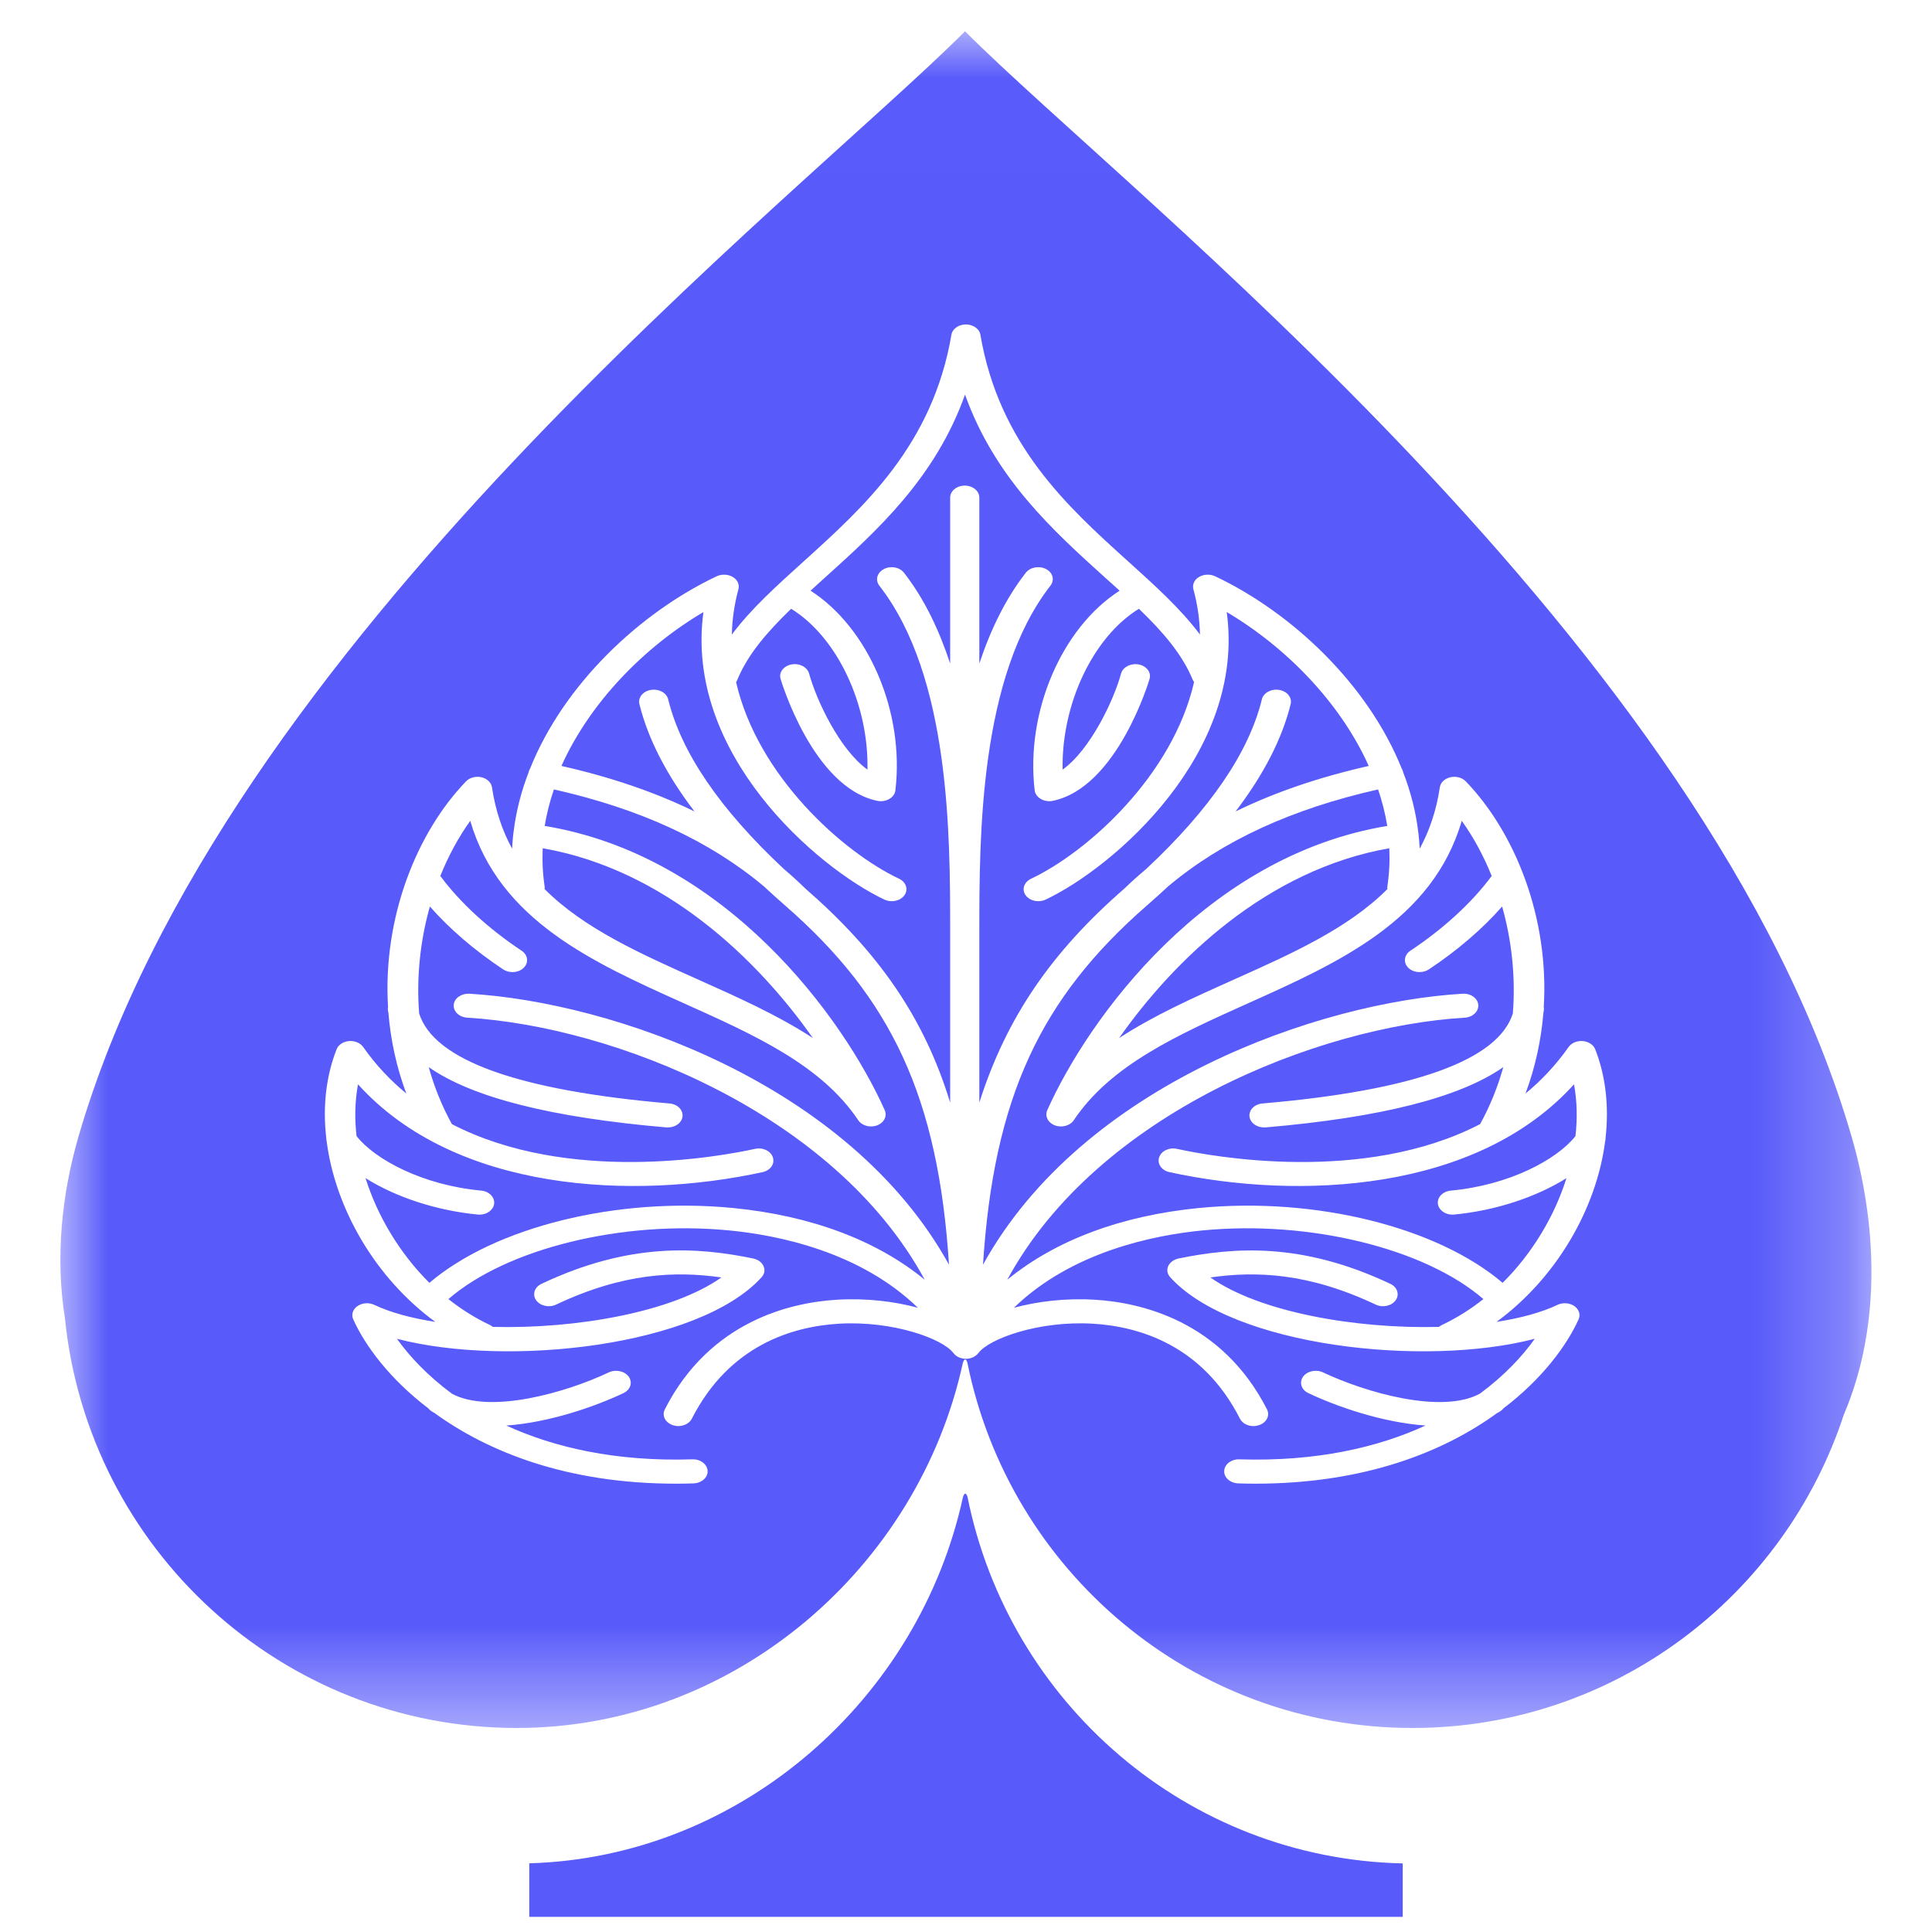 <?xml version="1.0" encoding="UTF-8"?>
<svg width="20px" height="20px" viewBox="0 0 20 20" version="1.1" xmlns="http://www.w3.org/2000/svg" xmlns:xlink="http://www.w3.org/1999/xlink">
    <!-- Generator: Sketch 48.2 (47327) - http://www.bohemiancoding.com/sketch -->
    <title>Windows_20</title>
    <desc>Created with Sketch.</desc>
    <defs>
        <polygon id="path-1" points="0 0.012 18.748 0.012 18.748 17.576 0 17.576"></polygon>
    </defs>
    <g id="Page-1" stroke="none" stroke-width="1" fill="none" fill-rule="evenodd">
        <g id="Windows_20">
            <g id="Page-1-Copy-4" transform="translate(0.625, 0.312)">
                <path d="M13.896,19.531 L13.896,18.978 C11.665,18.929 9.817,17.315 9.39,15.181 C9.38,15.153 9.364,15.127 9.344,15.183 C8.892,17.272 7.049,18.914 4.854,18.977 L4.854,19.531 L13.896,19.531 Z" id="Fill-1" fill="#585AFA"></path>
                <path d="M6.564,8.088 C6.273,7.706 6.082,7.334 5.994,6.976 C5.978,6.909 6.031,6.843 6.113,6.83 C6.195,6.816 6.275,6.86 6.292,6.927 C6.426,7.477 6.829,8.067 7.491,8.685 C7.568,8.75 7.642,8.818 7.714,8.888 C8.462,9.539 8.941,10.217 9.211,11.102 L9.211,9.328 C9.211,8.342 9.212,6.693 8.478,5.751 C8.433,5.693 8.454,5.616 8.525,5.579 C8.596,5.542 8.688,5.559 8.733,5.617 C8.945,5.889 9.097,6.211 9.211,6.557 L9.211,4.839 C9.211,4.771 9.279,4.715 9.362,4.715 C9.446,4.715 9.513,4.771 9.513,4.839 L9.513,6.557 C9.628,6.211 9.782,5.889 9.994,5.617 C10.039,5.559 10.134,5.542 10.204,5.579 C10.275,5.616 10.294,5.693 10.249,5.751 C9.515,6.693 9.513,8.342 9.513,9.328 L9.513,11.102 C9.794,10.217 10.265,9.539 11.013,8.888 C11.085,8.818 11.161,8.75 11.239,8.685 C11.9,8.067 12.304,7.477 12.438,6.927 C12.455,6.86 12.535,6.816 12.617,6.83 C12.699,6.843 12.752,6.909 12.736,6.976 C12.648,7.334 12.457,7.706 12.166,8.088 C12.573,7.889 13.031,7.733 13.544,7.617 C13.248,6.957 12.683,6.384 12.074,6.024 C12.274,7.485 10.906,8.666 10.199,9.001 C10.175,9.012 10.149,9.017 10.124,9.017 C10.071,9.017 10.02,8.995 9.992,8.955 C9.95,8.896 9.975,8.82 10.048,8.785 C10.633,8.508 11.514,7.718 11.736,6.749 C11.731,6.742 11.727,6.735 11.723,6.727 C11.614,6.461 11.413,6.229 11.165,5.99 C10.689,6.283 10.362,6.978 10.375,7.655 C10.663,7.449 10.906,6.934 10.98,6.661 C10.998,6.594 11.079,6.552 11.161,6.566 C11.243,6.581 11.294,6.647 11.276,6.714 C11.273,6.726 10.943,7.839 10.274,7.978 C10.262,7.981 10.25,7.982 10.237,7.982 C10.206,7.982 10.176,7.974 10.15,7.959 C10.114,7.938 10.09,7.906 10.086,7.87 C9.99,7.053 10.369,6.185 10.965,5.803 C10.917,5.759 10.869,5.715 10.819,5.671 C10.276,5.181 9.674,4.637 9.365,3.773 C9.057,4.637 8.454,5.181 7.911,5.671 C7.862,5.715 7.813,5.759 7.766,5.803 C8.362,6.185 8.741,7.053 8.644,7.87 C8.64,7.906 8.617,7.938 8.581,7.959 C8.555,7.974 8.524,7.982 8.493,7.982 C8.481,7.982 8.468,7.981 8.456,7.978 C7.788,7.839 7.458,6.726 7.455,6.714 C7.436,6.647 7.488,6.581 7.57,6.566 C7.652,6.551 7.732,6.594 7.751,6.661 C7.825,6.934 8.067,7.449 8.355,7.655 C8.369,6.978 8.041,6.283 7.565,5.99 C7.318,6.229 7.116,6.461 7.007,6.727 C7.004,6.735 7,6.742 6.995,6.749 C7.216,7.718 8.097,8.508 8.683,8.785 C8.755,8.82 8.78,8.896 8.738,8.955 C8.71,8.995 8.659,9.017 8.607,9.017 C8.581,9.017 8.555,9.012 8.531,9.001 C7.825,8.666 6.457,7.485 6.657,6.024 C6.047,6.384 5.483,6.957 5.187,7.617 C5.7,7.733 6.157,7.889 6.564,8.088" id="Fill-3" fill="#585AFA"></path>
                <path d="M10.96,10.434 C11.321,10.198 11.736,10.013 12.142,9.831 C12.746,9.561 13.33,9.3 13.737,8.892 C13.736,8.883 13.736,8.874 13.737,8.865 C13.757,8.732 13.763,8.6 13.757,8.469 C12.49,8.691 11.531,9.622 10.96,10.434" id="Fill-5" fill="#585AFA"></path>
                <path d="M6.608,9.831 C7.014,10.013 7.429,10.198 7.79,10.434 C7.219,9.622 6.26,8.691 4.993,8.469 C4.987,8.6 4.993,8.732 5.013,8.865 C5.014,8.874 5.014,8.883 5.013,8.892 C5.42,9.3 6.004,9.561 6.608,9.831" id="Fill-7" fill="#585AFA"></path>
                <g id="Group-11">
                    <mask id="mask-2" fill="white">
                        <use xlink:href="#path-1"></use>
                    </mask>
                    <g id="Clip-10"></g>
                    <path d="M15.992,11.499 C15.902,12.203 15.483,12.921 14.867,13.372 C15.112,13.334 15.329,13.276 15.498,13.196 C15.554,13.169 15.623,13.175 15.672,13.208 C15.721,13.242 15.739,13.298 15.716,13.347 C15.594,13.617 15.341,13.961 14.938,14.268 C14.929,14.28 14.917,14.29 14.903,14.299 C14.894,14.305 14.884,14.311 14.873,14.316 C14.32,14.718 13.502,15.046 12.375,15.047 C12.315,15.047 12.255,15.046 12.193,15.044 C12.11,15.041 12.044,14.983 12.048,14.915 C12.051,14.846 12.122,14.792 12.205,14.795 C13.003,14.82 13.64,14.671 14.132,14.445 C13.686,14.414 13.214,14.249 12.92,14.11 C12.847,14.076 12.822,14 12.864,13.94 C12.906,13.881 12.999,13.861 13.071,13.895 C13.513,14.104 14.3,14.33 14.695,14.115 C14.943,13.932 15.131,13.733 15.263,13.547 C14.114,13.847 12.136,13.623 11.49,12.911 C11.459,12.878 11.451,12.834 11.468,12.795 C11.486,12.756 11.525,12.727 11.575,12.716 C12.14,12.601 12.843,12.541 13.767,12.978 C13.84,13.012 13.865,13.088 13.823,13.148 C13.781,13.207 13.688,13.228 13.616,13.193 C12.918,12.863 12.377,12.845 11.905,12.912 C12.411,13.27 13.405,13.446 14.271,13.424 C14.281,13.416 14.292,13.409 14.304,13.403 C14.456,13.331 14.599,13.241 14.731,13.136 C14.128,12.614 12.936,12.318 11.827,12.425 C11.317,12.474 10.469,12.646 9.871,13.226 C10.115,13.16 10.406,13.124 10.712,13.143 C11.175,13.171 12.021,13.356 12.491,14.278 C12.523,14.342 12.487,14.414 12.409,14.441 C12.39,14.447 12.37,14.451 12.351,14.451 C12.292,14.451 12.235,14.422 12.211,14.374 C11.824,13.614 11.17,13.42 10.69,13.391 C10.127,13.357 9.612,13.548 9.504,13.694 C9.503,13.695 9.503,13.695 9.502,13.696 C9.501,13.698 9.499,13.7 9.497,13.702 C9.496,13.703 9.495,13.705 9.494,13.706 C9.492,13.708 9.49,13.71 9.488,13.711 C9.487,13.713 9.485,13.714 9.484,13.715 C9.482,13.717 9.48,13.718 9.478,13.72 C9.477,13.721 9.475,13.722 9.473,13.723 C9.472,13.725 9.469,13.726 9.467,13.727 C9.466,13.729 9.464,13.73 9.462,13.731 C9.46,13.732 9.458,13.733 9.456,13.734 C9.456,13.734 9.456,13.734 9.456,13.734 C9.454,13.735 9.452,13.736 9.45,13.737 C9.448,13.738 9.447,13.738 9.446,13.739 C9.446,13.739 9.446,13.739 9.446,13.739 C9.446,13.739 9.445,13.739 9.445,13.739 C9.444,13.74 9.444,13.74 9.443,13.74 C9.441,13.741 9.439,13.742 9.437,13.743 C9.436,13.743 9.434,13.744 9.433,13.744 C9.432,13.745 9.431,13.745 9.43,13.745 C9.43,13.745 9.43,13.745 9.429,13.745 C9.428,13.746 9.426,13.746 9.424,13.747 C9.422,13.747 9.421,13.748 9.419,13.748 C9.418,13.749 9.417,13.749 9.416,13.749 C9.414,13.75 9.412,13.75 9.41,13.75 C9.407,13.751 9.405,13.751 9.402,13.752 C9.4,13.752 9.398,13.752 9.396,13.753 C9.394,13.753 9.392,13.753 9.39,13.753 C9.389,13.753 9.388,13.753 9.388,13.753 C9.386,13.754 9.384,13.754 9.381,13.754 C9.379,13.754 9.377,13.754 9.375,13.754 C9.375,13.754 9.374,13.754 9.374,13.754 C9.374,13.754 9.373,13.754 9.373,13.754 C9.371,13.754 9.369,13.754 9.366,13.754 C9.364,13.754 9.362,13.754 9.36,13.753 C9.36,13.753 9.359,13.753 9.358,13.753 C9.356,13.753 9.354,13.753 9.352,13.753 C9.35,13.752 9.348,13.752 9.346,13.752 C9.343,13.751 9.341,13.751 9.338,13.75 C9.336,13.75 9.334,13.75 9.332,13.749 C9.331,13.749 9.33,13.749 9.329,13.748 C9.327,13.748 9.326,13.747 9.324,13.747 C9.322,13.746 9.32,13.746 9.318,13.745 C9.318,13.745 9.317,13.745 9.317,13.745 C9.316,13.745 9.316,13.745 9.315,13.744 C9.314,13.744 9.312,13.743 9.311,13.743 C9.309,13.742 9.307,13.741 9.305,13.74 C9.303,13.739 9.301,13.738 9.298,13.737 C9.296,13.736 9.294,13.735 9.292,13.734 C9.291,13.734 9.29,13.733 9.289,13.733 C9.288,13.732 9.287,13.732 9.286,13.731 C9.284,13.73 9.282,13.729 9.28,13.727 C9.278,13.726 9.276,13.725 9.275,13.724 C9.273,13.722 9.271,13.721 9.27,13.72 C9.268,13.718 9.266,13.717 9.264,13.715 C9.263,13.714 9.261,13.713 9.26,13.711 C9.258,13.71 9.256,13.708 9.254,13.706 C9.253,13.705 9.252,13.703 9.251,13.702 C9.249,13.7 9.247,13.698 9.246,13.696 C9.245,13.695 9.245,13.695 9.244,13.694 C9.136,13.548 8.621,13.358 8.058,13.391 C7.578,13.42 6.924,13.614 6.537,14.374 C6.513,14.422 6.456,14.45 6.397,14.451 C6.378,14.451 6.358,14.447 6.339,14.441 C6.261,14.414 6.225,14.342 6.257,14.278 C6.727,13.356 7.573,13.171 8.036,13.143 C8.342,13.124 8.633,13.16 8.877,13.226 C8.279,12.646 7.431,12.474 6.921,12.425 C5.812,12.318 4.62,12.614 4.017,13.136 C4.149,13.241 4.292,13.331 4.444,13.403 C4.456,13.409 4.467,13.416 4.477,13.424 C5.343,13.446 6.337,13.27 6.843,12.912 C6.371,12.845 5.83,12.863 5.132,13.193 C5.06,13.228 4.967,13.207 4.925,13.148 C4.883,13.088 4.908,13.012 4.981,12.978 C5.904,12.541 6.607,12.6 7.173,12.716 C7.223,12.727 7.262,12.756 7.279,12.795 C7.297,12.834 7.289,12.878 7.258,12.911 C6.612,13.623 4.634,13.847 3.484,13.547 C3.617,13.733 3.805,13.932 4.054,14.116 C4.45,14.329 5.235,14.104 5.677,13.895 C5.749,13.861 5.842,13.881 5.884,13.94 C5.926,14 5.901,14.076 5.828,14.11 C5.534,14.249 5.062,14.414 4.616,14.445 C5.109,14.671 5.745,14.82 6.543,14.795 C6.626,14.792 6.697,14.846 6.7,14.915 C6.704,14.983 6.638,15.041 6.554,15.044 C6.493,15.046 6.432,15.047 6.373,15.047 C5.245,15.047 4.428,14.718 3.874,14.316 C3.864,14.31 3.854,14.305 3.845,14.299 C3.831,14.29 3.819,14.28 3.81,14.268 C3.407,13.961 3.154,13.617 3.032,13.347 C3.009,13.298 3.027,13.242 3.076,13.208 C3.125,13.175 3.194,13.169 3.25,13.196 C3.419,13.276 3.636,13.334 3.881,13.372 C3.264,12.921 2.846,12.203 2.756,11.499 C2.753,11.488 2.752,11.477 2.752,11.465 C2.716,11.148 2.748,10.835 2.859,10.551 C2.877,10.504 2.927,10.471 2.987,10.465 C3.046,10.46 3.105,10.484 3.135,10.527 C3.266,10.714 3.417,10.873 3.581,11.008 C3.478,10.732 3.419,10.452 3.396,10.175 C3.395,10.168 3.393,10.16 3.392,10.153 C3.389,10.139 3.389,10.125 3.392,10.112 C3.336,9.189 3.687,8.308 4.199,7.777 C4.237,7.737 4.3,7.721 4.359,7.734 C4.418,7.748 4.461,7.789 4.468,7.839 C4.504,8.08 4.576,8.289 4.676,8.473 C4.679,8.423 4.683,8.373 4.688,8.324 C4.688,8.32 4.689,8.316 4.69,8.312 C4.715,8.097 4.769,7.885 4.848,7.681 C4.849,7.677 4.85,7.673 4.851,7.669 C4.854,7.66 4.858,7.651 4.863,7.643 C5.211,6.774 5.995,6.032 6.795,5.653 C6.847,5.629 6.913,5.632 6.961,5.661 C7.01,5.69 7.032,5.74 7.019,5.788 C6.976,5.947 6.954,6.103 6.951,6.257 C7.149,5.991 7.417,5.75 7.695,5.499 C8.32,4.934 9.029,4.294 9.224,3.154 C9.224,3.153 9.224,3.153 9.224,3.153 C9.225,3.15 9.225,3.147 9.226,3.144 C9.226,3.143 9.227,3.142 9.227,3.141 C9.228,3.138 9.229,3.135 9.23,3.132 C9.23,3.131 9.231,3.13 9.231,3.129 C9.233,3.126 9.234,3.123 9.235,3.121 C9.236,3.12 9.236,3.119 9.237,3.118 C9.239,3.114 9.241,3.111 9.243,3.108 C9.243,3.108 9.244,3.108 9.244,3.107 C9.267,3.076 9.306,3.053 9.353,3.048 C9.356,3.048 9.36,3.047 9.363,3.047 C9.364,3.047 9.364,3.047 9.365,3.047 C9.369,3.047 9.372,3.047 9.376,3.047 C9.378,3.047 9.379,3.047 9.381,3.047 C9.384,3.047 9.386,3.047 9.389,3.047 C9.391,3.048 9.393,3.048 9.395,3.048 C9.396,3.048 9.397,3.048 9.397,3.048 C9.399,3.048 9.4,3.049 9.402,3.049 C9.405,3.05 9.409,3.05 9.413,3.051 C9.413,3.051 9.413,3.051 9.414,3.051 C9.447,3.059 9.476,3.075 9.496,3.097 C9.496,3.097 9.496,3.098 9.496,3.098 C9.499,3.101 9.502,3.104 9.504,3.107 C9.505,3.108 9.505,3.109 9.506,3.11 C9.508,3.112 9.509,3.115 9.511,3.117 C9.512,3.119 9.512,3.12 9.513,3.121 C9.514,3.124 9.515,3.126 9.517,3.129 C9.517,3.13 9.518,3.131 9.518,3.133 C9.519,3.135 9.52,3.138 9.521,3.14 C9.521,3.142 9.522,3.143 9.522,3.144 C9.523,3.147 9.523,3.15 9.524,3.153 C9.524,3.153 9.524,3.153 9.524,3.154 C9.719,4.294 10.427,4.934 11.053,5.499 C11.331,5.75 11.599,5.991 11.797,6.257 C11.794,6.103 11.772,5.947 11.729,5.788 C11.716,5.74 11.738,5.69 11.787,5.661 C11.835,5.632 11.9,5.629 11.953,5.653 C12.753,6.032 13.536,6.774 13.885,7.643 C13.89,7.651 13.894,7.66 13.897,7.669 C13.898,7.673 13.899,7.677 13.9,7.681 C13.979,7.885 14.033,8.096 14.058,8.311 C14.058,8.311 14.058,8.311 14.058,8.311 C14.059,8.315 14.06,8.32 14.06,8.324 C14.065,8.374 14.069,8.423 14.072,8.473 C14.172,8.289 14.244,8.08 14.28,7.839 C14.287,7.789 14.33,7.748 14.389,7.734 C14.448,7.721 14.511,7.737 14.549,7.777 C15.061,8.308 15.412,9.189 15.356,10.112 C15.359,10.125 15.359,10.139 15.356,10.153 C15.355,10.16 15.353,10.168 15.352,10.175 C15.329,10.452 15.27,10.732 15.167,11.008 C15.331,10.873 15.481,10.714 15.613,10.527 C15.643,10.484 15.701,10.46 15.761,10.465 C15.821,10.471 15.871,10.504 15.889,10.551 C16,10.835 16.031,11.148 15.996,11.465 C15.996,11.477 15.995,11.488 15.992,11.499 M18.544,11.459 C17.063,6.353 11.062,1.713 9.365,0.012 C7.667,1.713 1.666,6.353 0.186,11.459 C0.017,12.043 -0.055,12.696 0.047,13.334 C0.287,15.716 2.29,17.576 4.725,17.576 C6.976,17.576 8.882,15.916 9.343,13.794 C9.363,13.738 9.379,13.764 9.389,13.793 C9.823,15.951 11.721,17.576 13.997,17.576 C16.079,17.576 17.844,16.216 18.462,14.333 C18.862,13.395 18.797,12.333 18.544,11.459" id="Fill-9" fill="#585AFA" mask="url(#mask-2)"></path>
                </g>
                <path d="M14.428,12.261 C14.422,12.261 14.416,12.262 14.411,12.262 C14.335,12.262 14.269,12.215 14.26,12.151 C14.251,12.083 14.31,12.021 14.394,12.013 C15,11.957 15.493,11.691 15.684,11.449 C15.705,11.266 15.701,11.085 15.669,10.913 C14.658,12.031 12.817,12.113 11.481,11.822 C11.4,11.804 11.352,11.736 11.374,11.67 C11.395,11.603 11.478,11.563 11.559,11.581 C11.932,11.663 13.495,11.947 14.697,11.325 C14.802,11.134 14.881,10.936 14.937,10.735 C14.485,11.05 13.67,11.256 12.476,11.359 C12.471,11.359 12.465,11.359 12.46,11.359 C12.384,11.359 12.318,11.312 12.31,11.248 C12.301,11.179 12.361,11.118 12.445,11.111 C14.013,10.976 14.884,10.663 15.036,10.179 C15.066,9.798 15.023,9.419 14.925,9.072 C14.72,9.305 14.462,9.527 14.165,9.724 C14.137,9.742 14.103,9.751 14.07,9.751 C14.026,9.751 13.982,9.736 13.952,9.705 C13.9,9.652 13.91,9.573 13.975,9.53 C14.322,9.299 14.612,9.032 14.817,8.756 C14.733,8.547 14.628,8.354 14.507,8.185 C14.206,9.216 13.235,9.652 12.293,10.075 C11.563,10.403 10.873,10.713 10.491,11.284 C10.453,11.341 10.368,11.365 10.296,11.338 C10.224,11.311 10.189,11.243 10.216,11.181 C10.646,10.22 11.863,8.547 13.736,8.238 C13.715,8.11 13.683,7.984 13.641,7.86 C12.746,8.062 12.031,8.391 11.468,8.863 C11.396,8.93 11.322,8.997 11.245,9.064 C10.147,10.022 9.662,11.048 9.551,12.78 C10.588,10.904 13.04,10.062 14.516,9.975 C14.599,9.97 14.672,10.021 14.678,10.09 C14.684,10.158 14.621,10.218 14.538,10.223 C13.027,10.313 10.739,11.209 9.802,12.936 C10.298,12.529 10.978,12.272 11.788,12.193 C12.995,12.076 14.254,12.392 14.93,12.968 C15.235,12.665 15.466,12.281 15.591,11.884 C15.281,12.079 14.859,12.22 14.428,12.261" id="Fill-12" fill="#585AFA"></path>
                <path d="M4.212,10.223 C4.129,10.218 4.066,10.158 4.072,10.09 C4.078,10.021 4.15,9.971 4.234,9.975 C5.71,10.062 8.162,10.904 9.199,12.78 C9.088,11.048 8.603,10.022 7.505,9.064 C7.428,8.997 7.354,8.93 7.282,8.863 C6.719,8.391 6.004,8.062 5.109,7.86 C5.067,7.984 5.034,8.11 5.014,8.238 C6.887,8.547 8.104,10.22 8.534,11.181 C8.561,11.243 8.526,11.311 8.454,11.338 C8.382,11.365 8.297,11.341 8.259,11.284 C7.877,10.713 7.187,10.403 6.457,10.075 C5.515,9.652 4.544,9.216 4.243,8.185 C4.122,8.354 4.017,8.547 3.933,8.756 C4.138,9.032 4.428,9.299 4.775,9.53 C4.84,9.573 4.85,9.652 4.798,9.705 C4.768,9.736 4.724,9.751 4.68,9.751 C4.647,9.751 4.613,9.742 4.585,9.724 C4.288,9.527 4.03,9.305 3.825,9.072 C3.727,9.419 3.684,9.798 3.714,10.179 C3.866,10.663 4.737,10.976 6.305,11.111 C6.389,11.118 6.449,11.179 6.44,11.248 C6.432,11.312 6.366,11.359 6.29,11.359 C6.285,11.359 6.279,11.359 6.274,11.359 C5.08,11.256 4.265,11.05 3.813,10.735 C3.869,10.936 3.948,11.134 4.053,11.325 C5.255,11.947 6.818,11.663 7.191,11.581 C7.272,11.563 7.355,11.603 7.376,11.67 C7.398,11.736 7.35,11.804 7.269,11.822 C5.933,12.113 4.092,12.031 3.081,10.913 C3.049,11.085 3.045,11.266 3.066,11.449 C3.257,11.691 3.75,11.957 4.356,12.013 C4.44,12.021 4.499,12.083 4.49,12.151 C4.481,12.215 4.415,12.262 4.339,12.262 C4.334,12.262 4.328,12.261 4.322,12.261 C3.891,12.22 3.469,12.079 3.159,11.884 C3.284,12.281 3.515,12.665 3.82,12.968 C4.496,12.392 5.755,12.076 6.962,12.193 C7.772,12.272 8.452,12.529 8.948,12.936 C8.011,11.209 5.723,10.313 4.212,10.223" id="Fill-14" fill="#585AFA"></path>
            </g>
        </g>
    </g>
</svg>